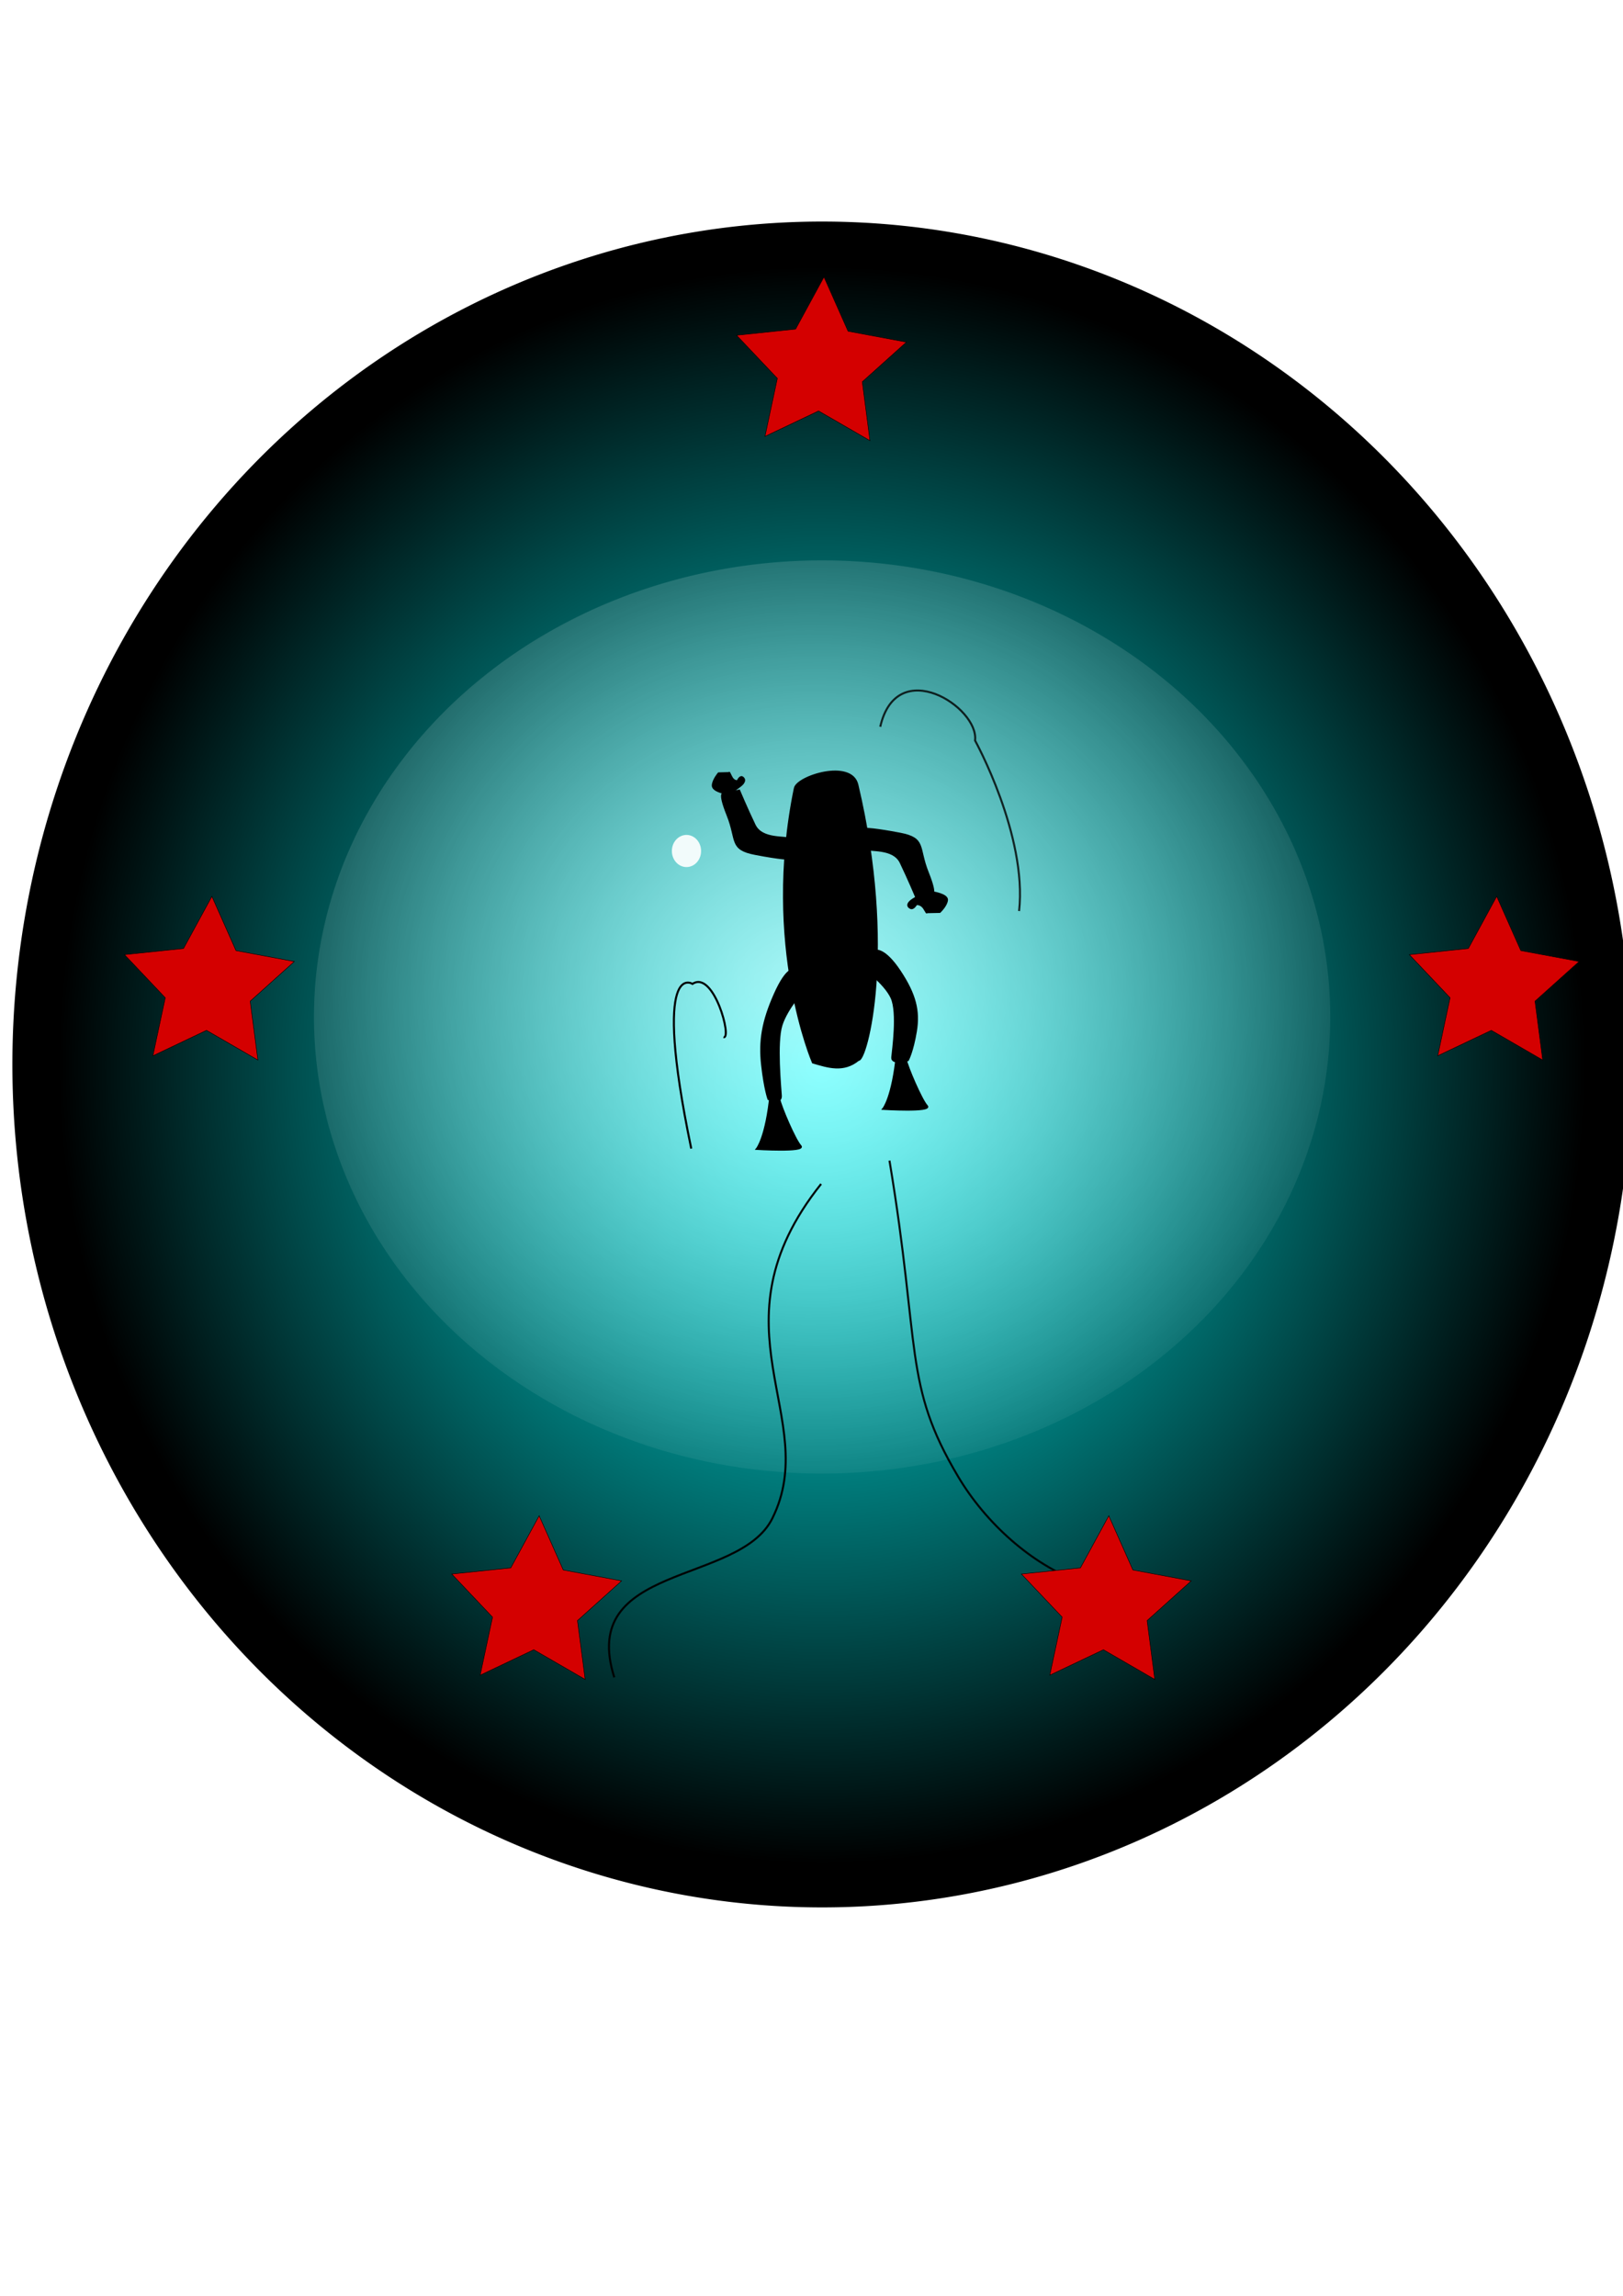 <?xml version="1.0" encoding="UTF-8" standalone="no"?>
<!-- Created with Inkscape (http://www.inkscape.org/) -->

<svg
   xmlns:dc="http://purl.org/dc/elements/1.1/"
   xmlns:cc="http://creativecommons.org/ns#"
   xmlns:rdf="http://www.w3.org/1999/02/22-rdf-syntax-ns#"
   xmlns:svg="http://www.w3.org/2000/svg"
   xmlns="http://www.w3.org/2000/svg"
   xmlns:xlink="http://www.w3.org/1999/xlink"
   xmlns:sodipodi="http://sodipodi.sourceforge.net/DTD/sodipodi-0.dtd"
   xmlns:inkscape="http://www.inkscape.org/namespaces/inkscape"
   width="210mm"
   height="297mm"
   viewBox="0 0 210 297"
   version="1.1"
   id="svg2167"
   inkscape:version="0.92.3 (unknown)"
   sodipodi:docname="thebitten.svg">
  <defs
     id="defs2161">
    <linearGradient
       inkscape:collect="always"
       id="linearGradient2736">
      <stop
         style="stop-color:#00ffff;stop-opacity:1"
         offset="0"
         id="stop2732" />
      <stop
         style="stop-color:#000000;stop-opacity:1"
         offset="1"
         id="stop2734" />
    </linearGradient>
    <linearGradient
       inkscape:collect="always"
       id="linearGradient2720">
      <stop
         style="stop-color:#ffffff;stop-opacity:1;"
         offset="0"
         id="stop2716" />
      <stop
         style="stop-color:#ffffff;stop-opacity:0;"
         offset="1"
         id="stop2718" />
    </linearGradient>
    <radialGradient
       inkscape:collect="always"
       xlink:href="#linearGradient2720"
       id="radialGradient2722"
       cx="104.073"
       cy="131.629"
       fx="104.073"
       fy="131.629"
       r="104.77"
       gradientTransform="matrix(0.736,0.002,-0.003,0.666,28.415,39.604)"
       gradientUnits="userSpaceOnUse" />
    <radialGradient
       inkscape:collect="always"
       xlink:href="#linearGradient2736"
       id="radialGradient2738"
       cx="106.373"
       cy="137.707"
       fx="106.373"
       fy="137.707"
       r="104.77"
       gradientTransform="matrix(0.943,-0.001,0.001,0.986,5.907,2.095)"
       gradientUnits="userSpaceOnUse" />
    <filter
       inkscape:collect="always"
       style="color-interpolation-filters:sRGB"
       id="filter2764"
       x="-0.08"
       width="1.159"
       y="-0.089"
       height="1.178">
      <feGaussianBlur
         inkscape:collect="always"
         stdDeviation="4.369"
         id="feGaussianBlur2766" />
    </filter>
    <filter
       inkscape:collect="always"
       style="color-interpolation-filters:sRGB"
       id="filter2973"
       x="-0.154"
       width="1.308"
       y="-0.048"
       height="1.096">
      <feGaussianBlur
         inkscape:collect="always"
         stdDeviation="0.431"
         id="feGaussianBlur2975" />
    </filter>
    <filter
       inkscape:collect="always"
       style="color-interpolation-filters:sRGB"
       id="filter3131"
       x="-0.717"
       width="2.434"
       y="-0.652"
       height="2.304">
      <feGaussianBlur
         inkscape:collect="always"
         stdDeviation="1.129"
         id="feGaussianBlur3133" />
    </filter>
    <filter
       inkscape:collect="always"
       style="color-interpolation-filters:sRGB"
       id="filter3187"
       x="-0.126"
       width="1.251"
       y="-0.054"
       height="1.108">
      <feGaussianBlur
         inkscape:collect="always"
         stdDeviation="1.438"
         id="feGaussianBlur3189" />
    </filter>
    <filter
       inkscape:collect="always"
       style="color-interpolation-filters:sRGB"
       id="filter3199"
       x="-0.131"
       width="1.261"
       y="-0.059"
       height="1.119">
      <feGaussianBlur
         inkscape:collect="always"
         stdDeviation="1.348"
         id="feGaussianBlur3201" />
    </filter>
    <filter
       inkscape:collect="always"
       style="color-interpolation-filters:sRGB"
       id="filter3211"
       x="-0.097"
       width="1.195"
       y="-0.062"
       height="1.124">
      <feGaussianBlur
         inkscape:collect="always"
         stdDeviation="0.734"
         id="feGaussianBlur3213" />
    </filter>
  </defs>
  <sodipodi:namedview
     id="base"
     pagecolor="#ffffff"
     bordercolor="#666666"
     borderopacity="1.0"
     inkscape:pageopacity="0.0"
     inkscape:pageshadow="2"
     inkscape:zoom="0.35"
     inkscape:cx="128.73785"
     inkscape:cy="535.50684"
     inkscape:document-units="mm"
     inkscape:current-layer="layer6"
     showgrid="false"
     inkscape:snap-global="false"
     inkscape:window-width="1327"
     inkscape:window-height="744"
     inkscape:window-x="39"
     inkscape:window-y="24"
     inkscape:window-maximized="1" />
  <g
     inkscape:label="Layer 1"
     inkscape:groupmode="layer"
     id="layer1"
     sodipodi:insensitive="true">
    <path
       style="opacity:1;fill:url(#radialGradient2738);fill-opacity:1;stroke:none;stroke-width:0.065;stroke-miterlimit:4;stroke-dasharray:none;stroke-dashoffset:0;stroke-opacity:1"
       id="path2712"
       sodipodi:type="arc"
       sodipodi:cx="106.37325"
       sodipodi:cy="137.70735"
       sodipodi:rx="104.76965"
       sodipodi:ry="109.04596"
       sodipodi:start="0.20968386"
       sodipodi:end="0.19655724"
       sodipodi:open="true"
       d="M 208.848,160.405 A 104.77,109.046 0 0 1 84.902,244.439 104.77,109.046 0 0 1 3.757,115.71 104.77,109.046 0 0 1 127.171,30.832 104.77,109.046 0 0 1 209.126,159.003" />
    <path
       d="M 170.681,143.855 A 65.748,59.067 0 0 1 92.899,189.373 65.748,59.067 0 0 1 41.977,119.645 65.748,59.067 0 0 1 119.425,73.669 a 65.748,59.067 0 0 1 51.431,69.426"
       sodipodi:open="true"
       sodipodi:end="0.19655724"
       sodipodi:start="0.20968386"
       sodipodi:ry="59.066559"
       sodipodi:rx="65.748306"
       sodipodi:cy="131.56015"
       sodipodi:cx="106.37325"
       sodipodi:type="arc"
       id="path2714"
       style="opacity:0.81;fill:url(#radialGradient2722);fill-opacity:1;stroke:none;stroke-width:0.065;stroke-miterlimit:4;stroke-dasharray:none;stroke-dashoffset:0;stroke-opacity:1;filter:url(#filter2764)" />
  </g>
  <g
     inkscape:groupmode="layer"
     id="layer4"
     inkscape:label="Layer 2"
     sodipodi:insensitive="true">
    <g
       id="g2806"
       style="fill:#000000;stroke-width:2.272"
       transform="matrix(0.46,0,0,0.421,132.758,78.638)">
      <path
         sodipodi:nodetypes="sccss"
         inkscape:connector-curvature="0"
         id="path2769"
         d="m -65.003,55.411 c -9.132,48.471 5.075,84.295 5.075,84.295 4.294,1.388 8.591,2.925 12.764,-0.807 2.235,0.482 10.627,-34.124 -0.301,-84.552 -1.691,-7.803 -16.854,-2.568 -17.539,1.064 z"
         style="fill:#000000;stroke:#000000;stroke-width:0.601px;stroke-linecap:butt;stroke-linejoin:miter;stroke-opacity:1" />
      <g
         transform="translate(5.462,4.079)"
         id="g2781"
         style="fill:#000000;stroke-width:2.272">
        <path
           style="fill:#000000;stroke:#000000;stroke-width:0.601px;stroke-linecap:butt;stroke-linejoin:miter;stroke-opacity:1"
           d="m -71.815,67.001 c -1.134,-0.945 -7.938,0.378 -10.016,-4.347 -2.079,-4.725 -4.347,-10.583 -4.347,-10.583 l -4.158,0.945 c 0,0 -1.89,-1.134 0.945,6.615 2.835,7.749 0.567,10.394 7.749,11.906 7.182,1.512 9.638,1.512 9.638,1.512 z"
           id="path2771"
           inkscape:connector-curvature="0" />
        <path
           style="fill:#000000;stroke:#000000;stroke-width:0.601px;stroke-linecap:butt;stroke-linejoin:miter;stroke-opacity:1"
           d="m -90.264,52.826 c 0,0 -3.39,-0.682 -3.287,-2.388 0.103,-1.706 1.644,-3.667 1.644,-3.667 l 2.979,-0.085 c 0,0 -0.205,-0.512 0.514,1.109 0.719,1.62 1.849,1.364 1.849,1.364 0,0 0.616,-1.535 1.233,-1.194 0.616,0.341 1.13,1.364 -0.822,2.899 -1.952,1.535 -1.952,1.535 -1.952,1.535"
           id="path2775"
           inkscape:connector-curvature="0" />
      </g>
      <g
         transform="translate(-2.673,-0.802)"
         id="g2785"
         style="fill:#000000;stroke-width:2.272">
        <path
           inkscape:connector-curvature="0"
           id="path2773"
           d="m -42.572,74.728 c 1.134,0.945 7.938,-0.378 10.016,4.347 2.079,4.725 4.347,10.583 4.347,10.583 l 4.158,-0.945 c 0,0 1.89,1.134 -0.945,-6.615 -2.835,-7.749 -0.567,-10.394 -7.749,-11.906 -7.182,-1.512 -9.638,-1.512 -9.638,-1.512 z"
           style="fill:#000000;stroke:#000000;stroke-width:0.601px;stroke-linecap:butt;stroke-linejoin:miter;stroke-opacity:1" />
        <path
           inkscape:connector-curvature="0"
           id="path2777"
           d="m -23.646,88.184 c 0,0 4.193,0.682 4.066,2.388 -0.127,1.706 -2.033,3.667 -2.033,3.667 l -3.685,0.085 c 0,0 0.254,0.512 -0.635,-1.109 -0.889,-1.62 -2.287,-1.364 -2.287,-1.364 0,0 -0.762,1.535 -1.525,1.194 -0.762,-0.341 -1.398,-1.364 1.016,-2.899 2.414,-1.535 2.414,-1.535 2.414,-1.535"
           style="fill:#000000;stroke:#000000;stroke-width:0.601px;stroke-linecap:butt;stroke-linejoin:miter;stroke-opacity:1" />
      </g>
      <path
         inkscape:connector-curvature="0"
         id="path2787"
         d="m -42.329,105.354 c 0,0 2.454,-0.872 6.796,6.276 4.342,7.147 5.475,12.203 4.531,18.479 -0.944,6.276 -2.265,8.891 -2.265,8.891 0,0 -4.531,1.395 -4.342,-0.872 0.189,-2.266 1.699,-13.772 -0.189,-18.305 -1.888,-4.533 -8.306,-9.588 -8.306,-9.588 z"
         style="fill:#000000;stroke:#000000;stroke-width:0.601px;stroke-linecap:butt;stroke-linejoin:miter;stroke-opacity:1" />
      <path
         style="fill:#000000;stroke:#000000;stroke-width:0.601px;stroke-linecap:butt;stroke-linejoin:miter;stroke-opacity:1"
         d="m -65.249,111.238 c 0,0 -1.944,-1.029 -5.383,7.408 -3.439,8.436 -4.337,14.404 -3.589,21.811 0.748,7.408 1.794,10.494 1.794,10.494 0,0 3.589,1.646 3.439,-1.029 -0.15,-2.675 -1.346,-16.255 0.15,-21.605 1.495,-5.35 6.58,-11.317 6.58,-11.317 z"
         id="path2789"
         inkscape:connector-curvature="0" />
      <path
         inkscape:connector-curvature="0"
         id="path2791"
         d="m -71.81,149.095 c -1.225,13.757 -3.898,17.164 -3.898,17.164 0,0 13.808,0.917 12.249,-0.917 -1.559,-1.834 -5.568,-12.054 -6.013,-14.544 -0.445,-2.489 -2.338,-1.703 -2.338,-1.703 z"
         style="fill:#000000;stroke:#000000;stroke-width:0.601px;stroke-linecap:butt;stroke-linejoin:miter;stroke-opacity:1" />
      <path
         style="fill:#000000;stroke:#000000;stroke-width:0.601px;stroke-linecap:butt;stroke-linejoin:miter;stroke-opacity:1"
         d="m -36.263,136.8 c -1.225,13.757 -3.898,17.164 -3.898,17.164 0,0 13.808,0.917 12.249,-0.917 -1.559,-1.834 -5.568,-12.054 -6.013,-14.544 -0.445,-2.489 -2.338,-1.703 -2.338,-1.703 z"
         id="path2793"
         inkscape:connector-curvature="0" />
    </g>
  </g>
  <g
     inkscape:groupmode="layer"
     id="layer5"
     inkscape:label="Layer 3"
     sodipodi:insensitive="true">
    <path
       style="opacity:0.98;fill:none;stroke:#000000;stroke-width:0.265px;stroke-linecap:butt;stroke-linejoin:miter;stroke-opacity:1;filter:url(#filter3187)"
       d="m 106.243,153.163 c -14.776,18.543 0.2,30.252 -6.327,43.295 -4.322,8.636 -25.134,5.742 -20.434,20.537"
       id="path2809"
       inkscape:connector-curvature="0"
       sodipodi:nodetypes="cac" />
    <path
       inkscape:connector-curvature="0"
       id="path2811"
       d="m 115.089,150.144 c 4.064,24.394 1.752,28.896 8.884,40.879 3.567,5.993 9.503,11.385 15.853,13.655"
       style="opacity:0.96;fill:none;stroke:#000000;stroke-width:0.265px;stroke-linecap:butt;stroke-linejoin:miter;stroke-opacity:1;filter:url(#filter3199)"
       sodipodi:nodetypes="csc" />
    <path
       style="opacity:0.9;fill:none;stroke:#000000;stroke-width:0.265px;stroke-linecap:butt;stroke-linejoin:miter;stroke-opacity:1;filter:url(#filter3211)"
       d="m 131.861,117.858 c 1.074,-9.785 -5.698,-22.061 -5.698,-22.061 0.535,-4.283 -10.12,-11.158 -12.268,-1.778"
       id="path2813"
       inkscape:connector-curvature="0"
       sodipodi:nodetypes="ccc" />
    <path
       inkscape:connector-curvature="0"
       id="path2815"
       d="m 89.441,148.588 c -5.153,-24.793 0.161,-21.305 0.161,-21.305 2.755,-1.837 5.173,7.219 4.013,6.883"
       style="fill:none;stroke:#000000;stroke-width:0.265px;stroke-linecap:butt;stroke-linejoin:miter;stroke-opacity:1;filter:url(#filter2973)"
       inkscape:transform-center-x="-0.31449309"
       inkscape:transform-center-y="0.37430248"
       sodipodi:nodetypes="ccc" />
    <path
       style="opacity:0.95;fill:#ffffff;fill-opacity:1;stroke:none;stroke-width:0.065;stroke-miterlimit:4;stroke-dasharray:none;stroke-dashoffset:0;stroke-opacity:1;filter:url(#filter3131)"
       id="path2977"
       sodipodi:type="arc"
       sodipodi:cx="88.824409"
       sodipodi:cy="110.09077"
       sodipodi:rx="1.8898809"
       sodipodi:ry="2.0788691"
       sodipodi:start="0.20968386"
       sodipodi:end="0.19655724"
       sodipodi:open="true"
       d="m 90.673,110.523 a 1.89,2.079 0 0 1 -2.236,1.602 1.89,2.079 0 0 1 -1.464,-2.454 1.89,2.079 0 0 1 2.226,-1.618 1.89,2.079 0 0 1 1.478,2.443" />
  </g>
  <g
     inkscape:groupmode="layer"
     id="layer6"
     inkscape:label="Layer 4">
    <g
       id="g2802"
       transform="translate(6.64,-3.246)"
       style="fill:#d40000">
      <path
         sodipodi:type="star"
         style="opacity:1;fill:#d40000;fill-opacity:1;stroke:#000000;stroke-width:0.065;stroke-miterlimit:4;stroke-dasharray:none;stroke-dashoffset:0;stroke-opacity:1"
         id="path2792"
         sodipodi:sides="5"
         sodipodi:cx="186.55414"
         sodipodi:cy="130.75836"
         sodipodi:r1="11.563847"
         sodipodi:r2="5.7819238"
         sodipodi:arg1="0.98279372"
         sodipodi:arg2="1.6111123"
         inkscape:flatsided="false"
         inkscape:rounded="0"
         inkscape:randomized="0"
         d="m 192.969,140.38 -6.648,-3.844 -6.936,3.297 1.602,-7.51 -5.278,-5.577 7.638,-0.797 3.673,-6.744 3.118,7.018 7.549,1.41 -5.711,5.134 z"
         inkscape:transform-center-x="-0.14402555"
         inkscape:transform-center-y="-0.96637677" />
      <path
         sodipodi:type="star"
         style="opacity:1;fill:#d40000;fill-opacity:1;stroke:#000000;stroke-width:0.065;stroke-miterlimit:4;stroke-dasharray:none;stroke-dashoffset:0;stroke-opacity:1"
         id="path2796"
         sodipodi:sides="5"
         sodipodi:cx="20.312489"
         sodipodi:cy="130.75836"
         sodipodi:r1="11.563847"
         sodipodi:r2="5.7819238"
         sodipodi:arg1="0.98279372"
         sodipodi:arg2="1.6111123"
         inkscape:flatsided="false"
         inkscape:rounded="0"
         inkscape:randomized="0"
         d="m 26.727,140.38 -6.648,-3.844 -6.936,3.297 1.602,-7.51 -5.278,-5.577 7.638,-0.797 3.673,-6.744 3.118,7.018 7.549,1.41 -5.711,5.134 z"
         inkscape:transform-center-x="-0.14402555"
         inkscape:transform-center-y="-0.96637677" />
    </g>
    <g
       id="g876">
      <path
         inkscape:transform-center-y="-0.96637677"
         inkscape:transform-center-x="-0.14402555"
         d="m 112.564,57.006 -6.648,-3.844 -6.936,3.297 1.602,-7.51 -5.278,-5.577 7.638,-0.797 3.673,-6.744 3.118,7.018 7.549,1.41 -5.711,5.134 z"
         inkscape:randomized="0"
         inkscape:rounded="0"
         inkscape:flatsided="false"
         sodipodi:arg2="1.6111123"
         sodipodi:arg1="0.98279372"
         sodipodi:r2="5.7819238"
         sodipodi:r1="11.563846"
         sodipodi:cy="47.384407"
         sodipodi:cx="106.14975"
         sodipodi:sides="5"
         id="path2794"
         style="opacity:1;fill:#d40000;fill-opacity:1;stroke:#000000;stroke-width:0.065;stroke-miterlimit:4;stroke-dasharray:none;stroke-dashoffset:0;stroke-opacity:1"
         sodipodi:type="star" />
      <g
         id="g870">
        <path
           sodipodi:type="star"
           style="opacity:1;fill:#d40000;fill-opacity:1;stroke:#000000;stroke-width:0.065;stroke-miterlimit:4;stroke-dasharray:none;stroke-dashoffset:0;stroke-opacity:1"
           id="path2790"
           sodipodi:sides="5"
           sodipodi:cx="143.00243"
           sodipodi:cy="207.63943"
           sodipodi:r1="11.563846"
           sodipodi:r2="5.7819238"
           sodipodi:arg1="0.98279372"
           sodipodi:arg2="1.6111123"
           inkscape:flatsided="false"
           inkscape:rounded="0"
           inkscape:randomized="0"
           d="m 149.417,217.261 -6.647,-3.844 -6.936,3.297 1.602,-7.51 -5.278,-5.577 7.638,-0.797 3.673,-6.744 3.118,7.018 7.549,1.41 -5.711,5.134 z"
           inkscape:transform-center-x="-0.14402555"
           inkscape:transform-center-y="-0.96637677" />
        <path
           inkscape:transform-center-y="-0.96637677"
           inkscape:transform-center-x="-0.14402555"
           d="m 75.712,217.261 -6.648,-3.844 -6.936,3.297 1.602,-7.51 -5.278,-5.577 7.638,-0.797 3.673,-6.744 3.118,7.018 7.549,1.41 -5.711,5.134 z"
           inkscape:randomized="0"
           inkscape:rounded="0"
           inkscape:flatsided="false"
           sodipodi:arg2="1.6111123"
           sodipodi:arg1="0.98279372"
           sodipodi:r2="5.7819238"
           sodipodi:r1="11.563846"
           sodipodi:cy="207.63943"
           sodipodi:cx="69.297073"
           sodipodi:sides="5"
           id="path2798"
           style="opacity:1;fill:#d40000;fill-opacity:1;stroke:#000000;stroke-width:0.065;stroke-miterlimit:4;stroke-dasharray:none;stroke-dashoffset:0;stroke-opacity:1"
           sodipodi:type="star" />
      </g>
    </g>
  </g>
</svg>
